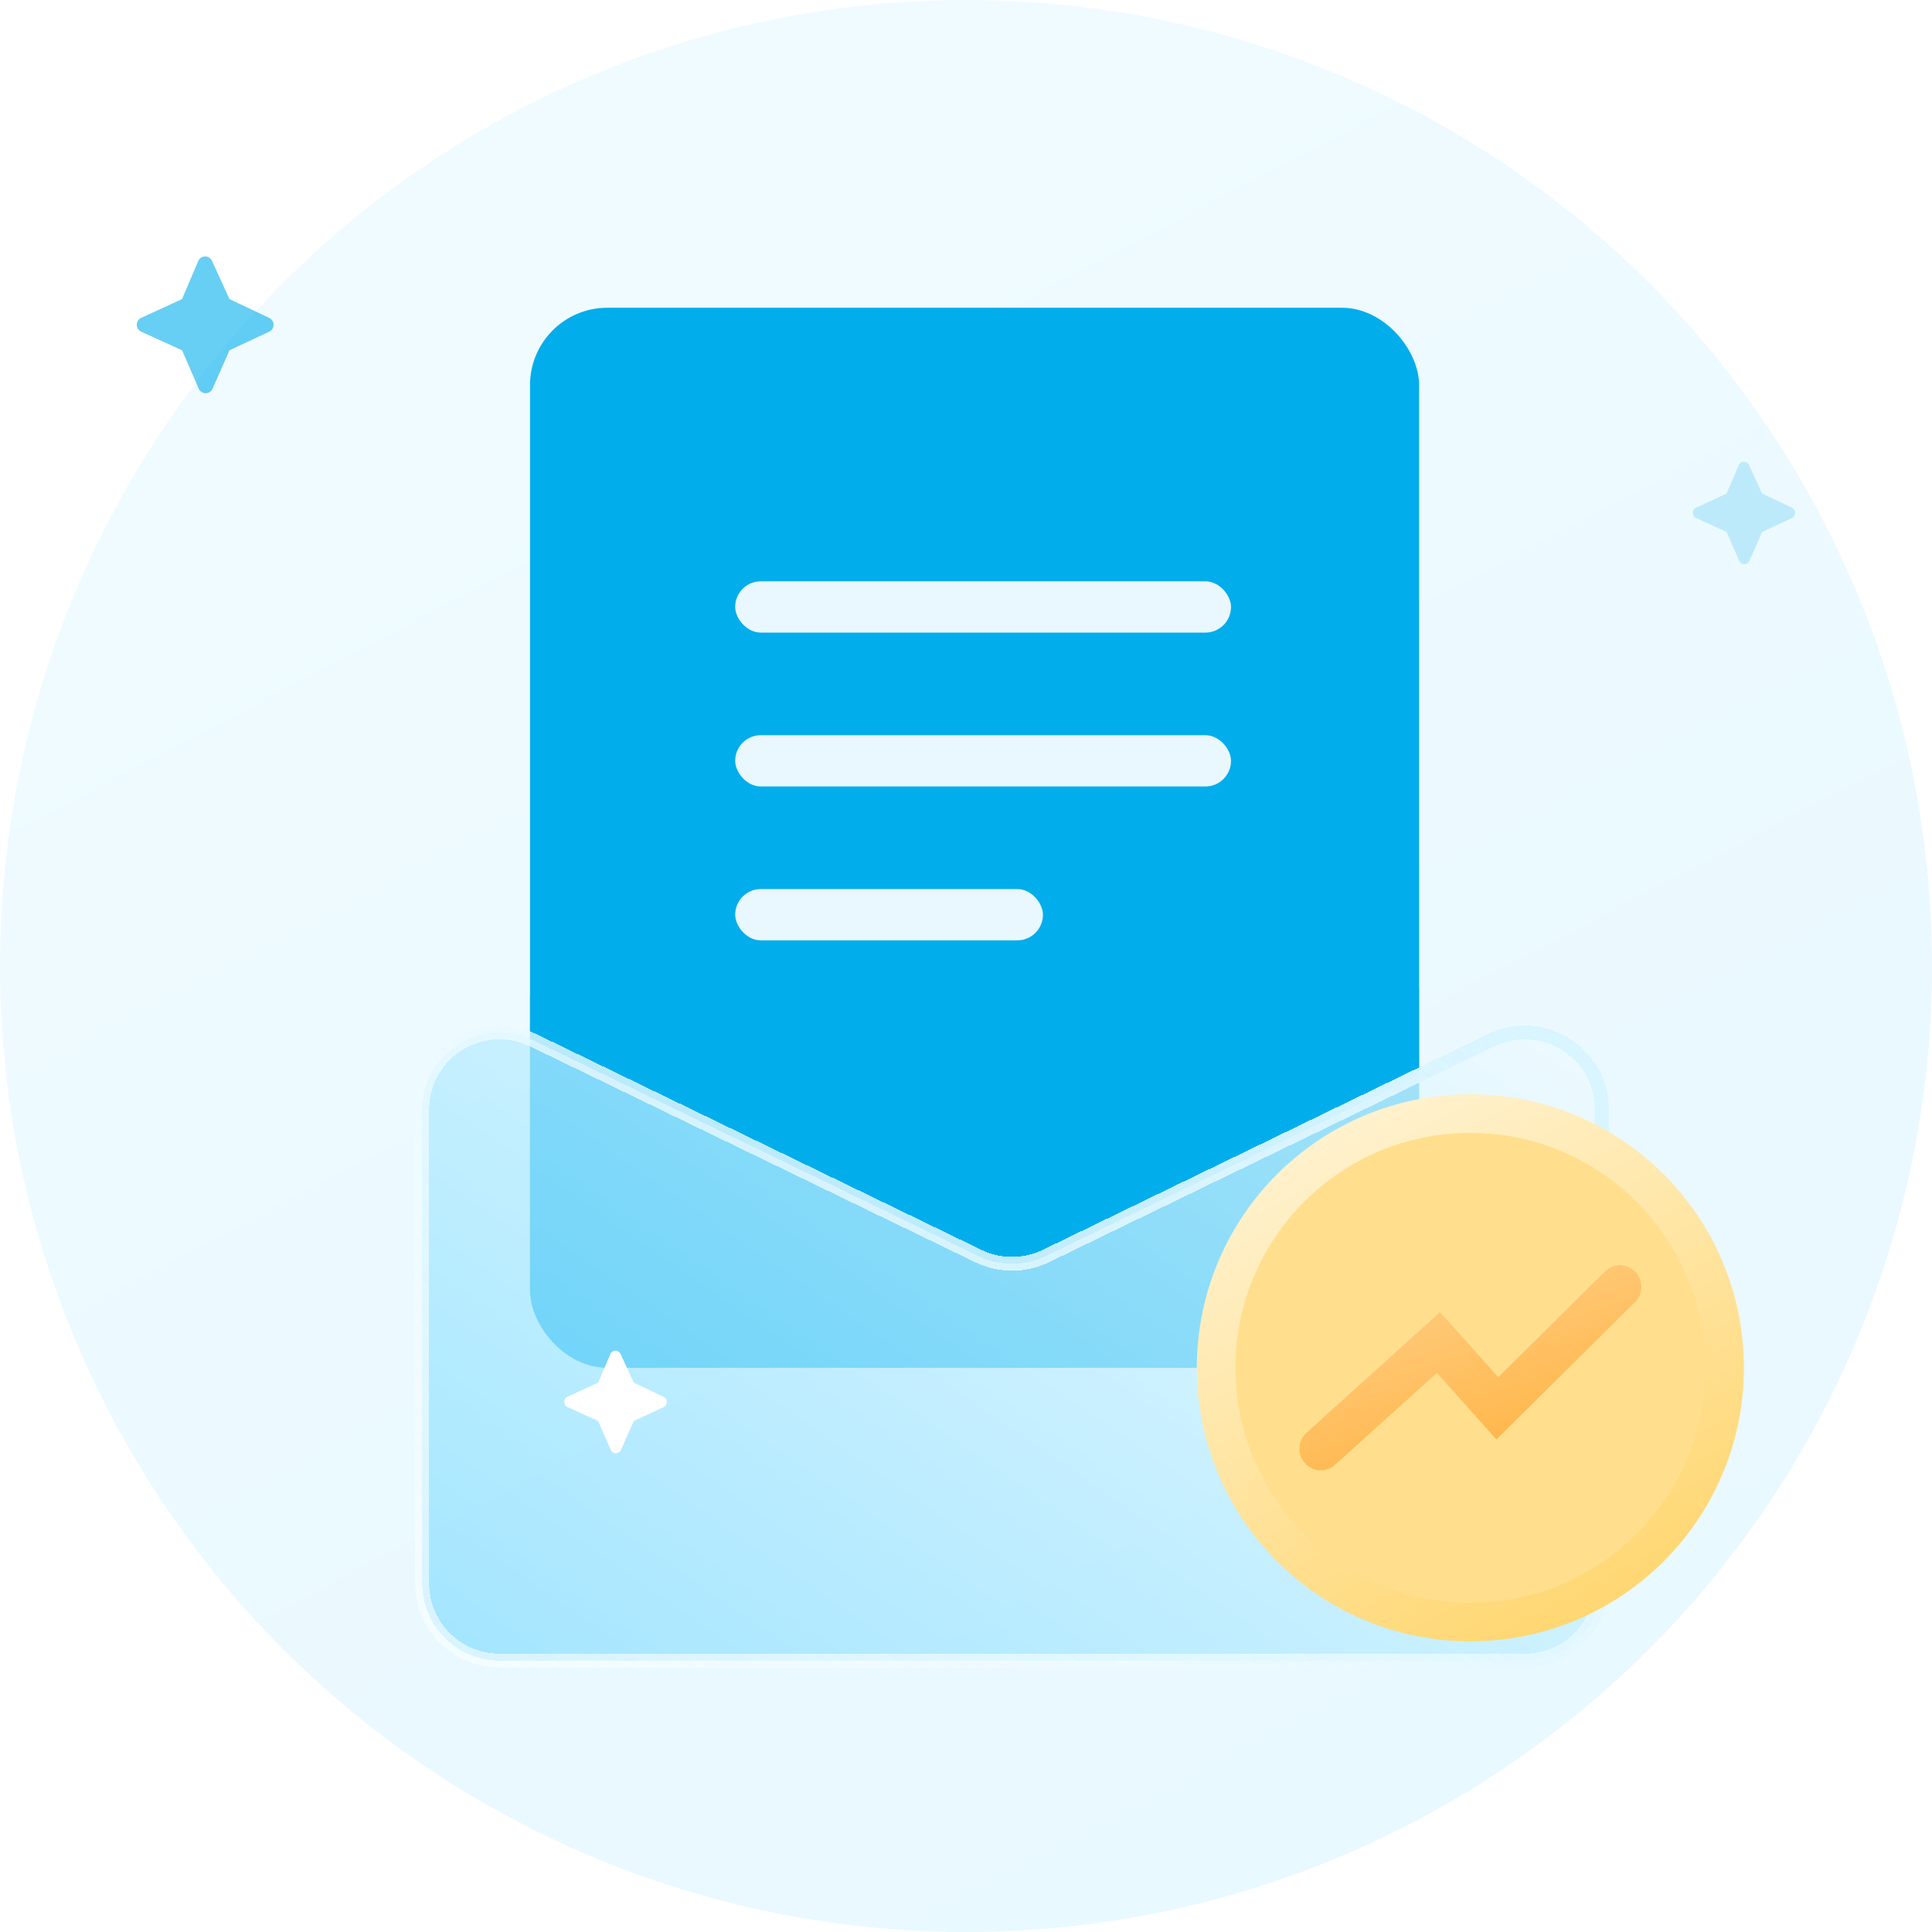 <svg width="100" height="100" viewBox="0 0 100 100" fill="none" xmlns="http://www.w3.org/2000/svg">
<g id="Group 427337173">
<g id="Ellipse 1445" filter="url(#filter0_i_3246_39753)">
<circle cx="50" cy="50" r="50" fill="url(#paint0_linear_3246_39753)" fill-opacity="0.4"/>
</g>
<rect id="Rectangle 34626659" x="27.434" y="15.929" width="46.018" height="54.867" rx="4" fill="#02ADEC"/>
<path id="Vector" d="M89.368 25.547L87.782 26.277L87.774 26.281C87.553 26.39 87.557 26.712 87.783 26.815L89.369 27.536L90.017 29.027L90.021 29.036C90.127 29.262 90.449 29.26 90.551 29.029L91.21 27.535L92.751 26.814L92.759 26.81C92.976 26.701 92.974 26.384 92.752 26.279L91.208 25.547L90.531 24.065C90.425 23.834 90.098 23.838 89.998 24.072L89.368 25.547Z" fill="#03ADEC" fill-opacity="0.2"/>
<g id="Intersect" filter="url(#filter1_d_3246_39753)">
<path fill-rule="evenodd" clip-rule="evenodd" d="M73.45 52.106V66.797C73.45 69.006 71.659 70.797 69.45 70.797H31.433C29.224 70.797 27.433 69.006 27.433 66.797V52.535L48.254 62.63C49.356 63.164 50.642 63.164 51.744 62.63L73.45 52.106Z" fill="#02ADEC"/>
</g>
<g id="Rectangle 34626651" filter="url(#filter2_bdi_3246_39753)">
<path d="M19.469 55.057C19.469 52.105 22.558 50.17 25.214 51.458L48.255 62.629C49.357 63.163 50.643 63.163 51.745 62.629L74.786 51.458C77.443 50.17 80.531 52.105 80.531 55.057V79.565C80.531 81.774 78.74 83.565 76.531 83.565H23.469C21.26 83.565 19.469 81.774 19.469 79.565V55.057Z" fill="url(#paint1_linear_3246_39753)" fill-opacity="0.7" shape-rendering="crispEdges"/>
<path d="M19.469 55.057C19.469 52.105 22.558 50.17 25.214 51.458L48.255 62.629C49.357 63.163 50.643 63.163 51.745 62.629L74.786 51.458C77.443 50.17 80.531 52.105 80.531 55.057V79.565C80.531 81.774 78.74 83.565 76.531 83.565H23.469C21.26 83.565 19.469 81.774 19.469 79.565V55.057Z" stroke="url(#paint2_linear_3246_39753)" stroke-width="0.716" shape-rendering="crispEdges"/>
</g>
<path id="Vector_2" d="M9.422 15.479L7.308 16.452L7.297 16.457C7.003 16.603 7.008 17.032 7.309 17.169L9.424 18.131L10.288 20.119L10.293 20.13C10.435 20.431 10.864 20.429 11 20.121L11.879 18.129L13.933 17.168L13.944 17.162C14.234 17.017 14.231 16.594 13.935 16.454L11.876 15.479L10.973 13.503C10.831 13.194 10.396 13.2 10.262 13.512L9.422 15.479Z" fill="#03ADEC" fill-opacity="0.6"/>
<g id="Group 427336777">
<rect id="Rectangle 34626661" x="38.053" y="30.088" width="25.664" height="2.655" rx="1.327" fill="#E9F8FE"/>
<rect id="Rectangle 34626662" x="38.053" y="38.053" width="25.664" height="2.655" rx="1.327" fill="#E9F8FE"/>
<rect id="Rectangle 34626663" x="38.053" y="46.018" width="15.929" height="2.655" rx="1.327" fill="#E9F8FE"/>
</g>
<path id="Vector_3" d="M30.961 71.565L29.375 72.295L29.366 72.299C29.146 72.408 29.15 72.73 29.376 72.833L30.962 73.554L31.61 75.045L31.614 75.053C31.72 75.279 32.042 75.278 32.144 75.046L32.803 73.552L34.344 72.832L34.352 72.828C34.569 72.718 34.567 72.401 34.345 72.296L32.801 71.565L32.123 70.083C32.017 69.851 31.691 69.856 31.59 70.09L30.961 71.565Z" fill="white"/>
<g id="Group 427336778">
<circle id="Ellipse 1443" cx="76.106" cy="70.796" r="13.159" fill="#FFDF8E" stroke="url(#paint3_linear_3246_39753)" stroke-width="2"/>
<path id="Vector 1158 (Stroke)" fill-rule="evenodd" clip-rule="evenodd" d="M84.639 65.822C85.067 66.263 85.06 66.971 84.624 67.403L77.454 74.506L74.373 71.061L69.1 75.822C68.644 76.233 67.945 76.194 67.538 75.733C67.131 75.273 67.17 74.566 67.626 74.155L74.539 67.912L77.55 71.279L83.075 65.806C83.511 65.374 84.212 65.381 84.639 65.822Z" fill="url(#paint4_linear_3246_39753)"/>
</g>
</g>
<defs>
<filter id="filter0_i_3246_39753" x="0" y="0" width="100" height="100" filterUnits="userSpaceOnUse" color-interpolation-filters="sRGB">
<feFlood flood-opacity="0" result="BackgroundImageFix"/>
<feBlend mode="normal" in="SourceGraphic" in2="BackgroundImageFix" result="shape"/>
<feColorMatrix in="SourceAlpha" type="matrix" values="0 0 0 0 0 0 0 0 0 0 0 0 0 0 0 0 0 0 127 0" result="hardAlpha"/>
<feOffset/>
<feGaussianBlur stdDeviation="2"/>
<feComposite in2="hardAlpha" operator="arithmetic" k2="-1" k3="1"/>
<feColorMatrix type="matrix" values="0 0 0 0 0.237 0 0 0 0 0.798 0 0 0 0 1 0 0 0 0.08 0"/>
<feBlend mode="normal" in2="shape" result="effect1_innerShadow_3246_39753"/>
</filter>
<filter id="filter1_d_3246_39753" x="23.433" y="47.106" width="54.018" height="26.691" filterUnits="userSpaceOnUse" color-interpolation-filters="sRGB">
<feFlood flood-opacity="0" result="BackgroundImageFix"/>
<feColorMatrix in="SourceAlpha" type="matrix" values="0 0 0 0 0 0 0 0 0 0 0 0 0 0 0 0 0 0 127 0" result="hardAlpha"/>
<feOffset dy="-1"/>
<feGaussianBlur stdDeviation="2"/>
<feComposite in2="hardAlpha" operator="out"/>
<feColorMatrix type="matrix" values="0 0 0 0 0.092 0 0 0 0 0.36 0 0 0 0 0.458 0 0 0 0.2 0"/>
<feBlend mode="normal" in2="BackgroundImageFix" result="effect1_dropShadow_3246_39753"/>
<feBlend mode="normal" in="SourceGraphic" in2="effect1_dropShadow_3246_39753" result="shape"/>
</filter>
<filter id="filter2_bdi_3246_39753" x="9.569" y="36.38" width="85.634" height="57.085" filterUnits="userSpaceOnUse" color-interpolation-filters="sRGB">
<feFlood flood-opacity="0" result="BackgroundImageFix"/>
<feGaussianBlur in="BackgroundImageFix" stdDeviation="4.771"/>
<feComposite in2="SourceAlpha" operator="in" result="effect1_backgroundBlur_3246_39753"/>
<feColorMatrix in="SourceAlpha" type="matrix" values="0 0 0 0 0 0 0 0 0 0 0 0 0 0 0 0 0 0 127 0" result="hardAlpha"/>
<feOffset dx="2.386" dy="-2.386"/>
<feGaussianBlur stdDeviation="5.964"/>
<feComposite in2="hardAlpha" operator="out"/>
<feColorMatrix type="matrix" values="0 0 0 0 0 0 0 0 0 0 0 0 0 0 0 0 0 0 0.05 0"/>
<feBlend mode="normal" in2="effect1_backgroundBlur_3246_39753" result="effect2_dropShadow_3246_39753"/>
<feBlend mode="normal" in="SourceGraphic" in2="effect2_dropShadow_3246_39753" result="shape"/>
<feColorMatrix in="SourceAlpha" type="matrix" values="0 0 0 0 0 0 0 0 0 0 0 0 0 0 0 0 0 0 127 0" result="hardAlpha"/>
<feOffset dy="4.771"/>
<feGaussianBlur stdDeviation="5.964"/>
<feComposite in2="hardAlpha" operator="arithmetic" k2="-1" k3="1"/>
<feColorMatrix type="matrix" values="0 0 0 0 0.012 0 0 0 0 0.678 0 0 0 0 0.922 0 0 0 0.1 0"/>
<feBlend mode="normal" in2="shape" result="effect3_innerShadow_3246_39753"/>
</filter>
<linearGradient id="paint0_linear_3246_39753" x1="27.778" y1="5.051" x2="74.748" y2="94.444" gradientUnits="userSpaceOnUse">
<stop stop-color="#DAF5FF"/>
<stop offset="1" stop-color="#C5EFFF"/>
</linearGradient>
<linearGradient id="paint1_linear_3246_39753" x1="72.898" y1="45.171" x2="32.344" y2="103.944" gradientUnits="userSpaceOnUse">
<stop stop-color="#F2FCFF"/>
<stop offset="1" stop-color="#73D9FF"/>
</linearGradient>
<linearGradient id="paint2_linear_3246_39753" x1="73.989" y1="51.298" x2="31.264" y2="104.527" gradientUnits="userSpaceOnUse">
<stop stop-color="#D9F5FF"/>
<stop offset="1" stop-color="white" stop-opacity="0.54"/>
</linearGradient>
<linearGradient id="paint3_linear_3246_39753" x1="70.099" y1="58.353" x2="82.971" y2="83.24" gradientUnits="userSpaceOnUse">
<stop stop-color="#FFF1CC"/>
<stop offset="1" stop-color="#FFD772"/>
</linearGradient>
<linearGradient id="paint4_linear_3246_39753" x1="71.681" y1="66.549" x2="75.433" y2="77.805" gradientUnits="userSpaceOnUse">
<stop stop-color="#FFCD82"/>
<stop offset="1" stop-color="#FFB23F"/>
</linearGradient>
</defs>
</svg>
